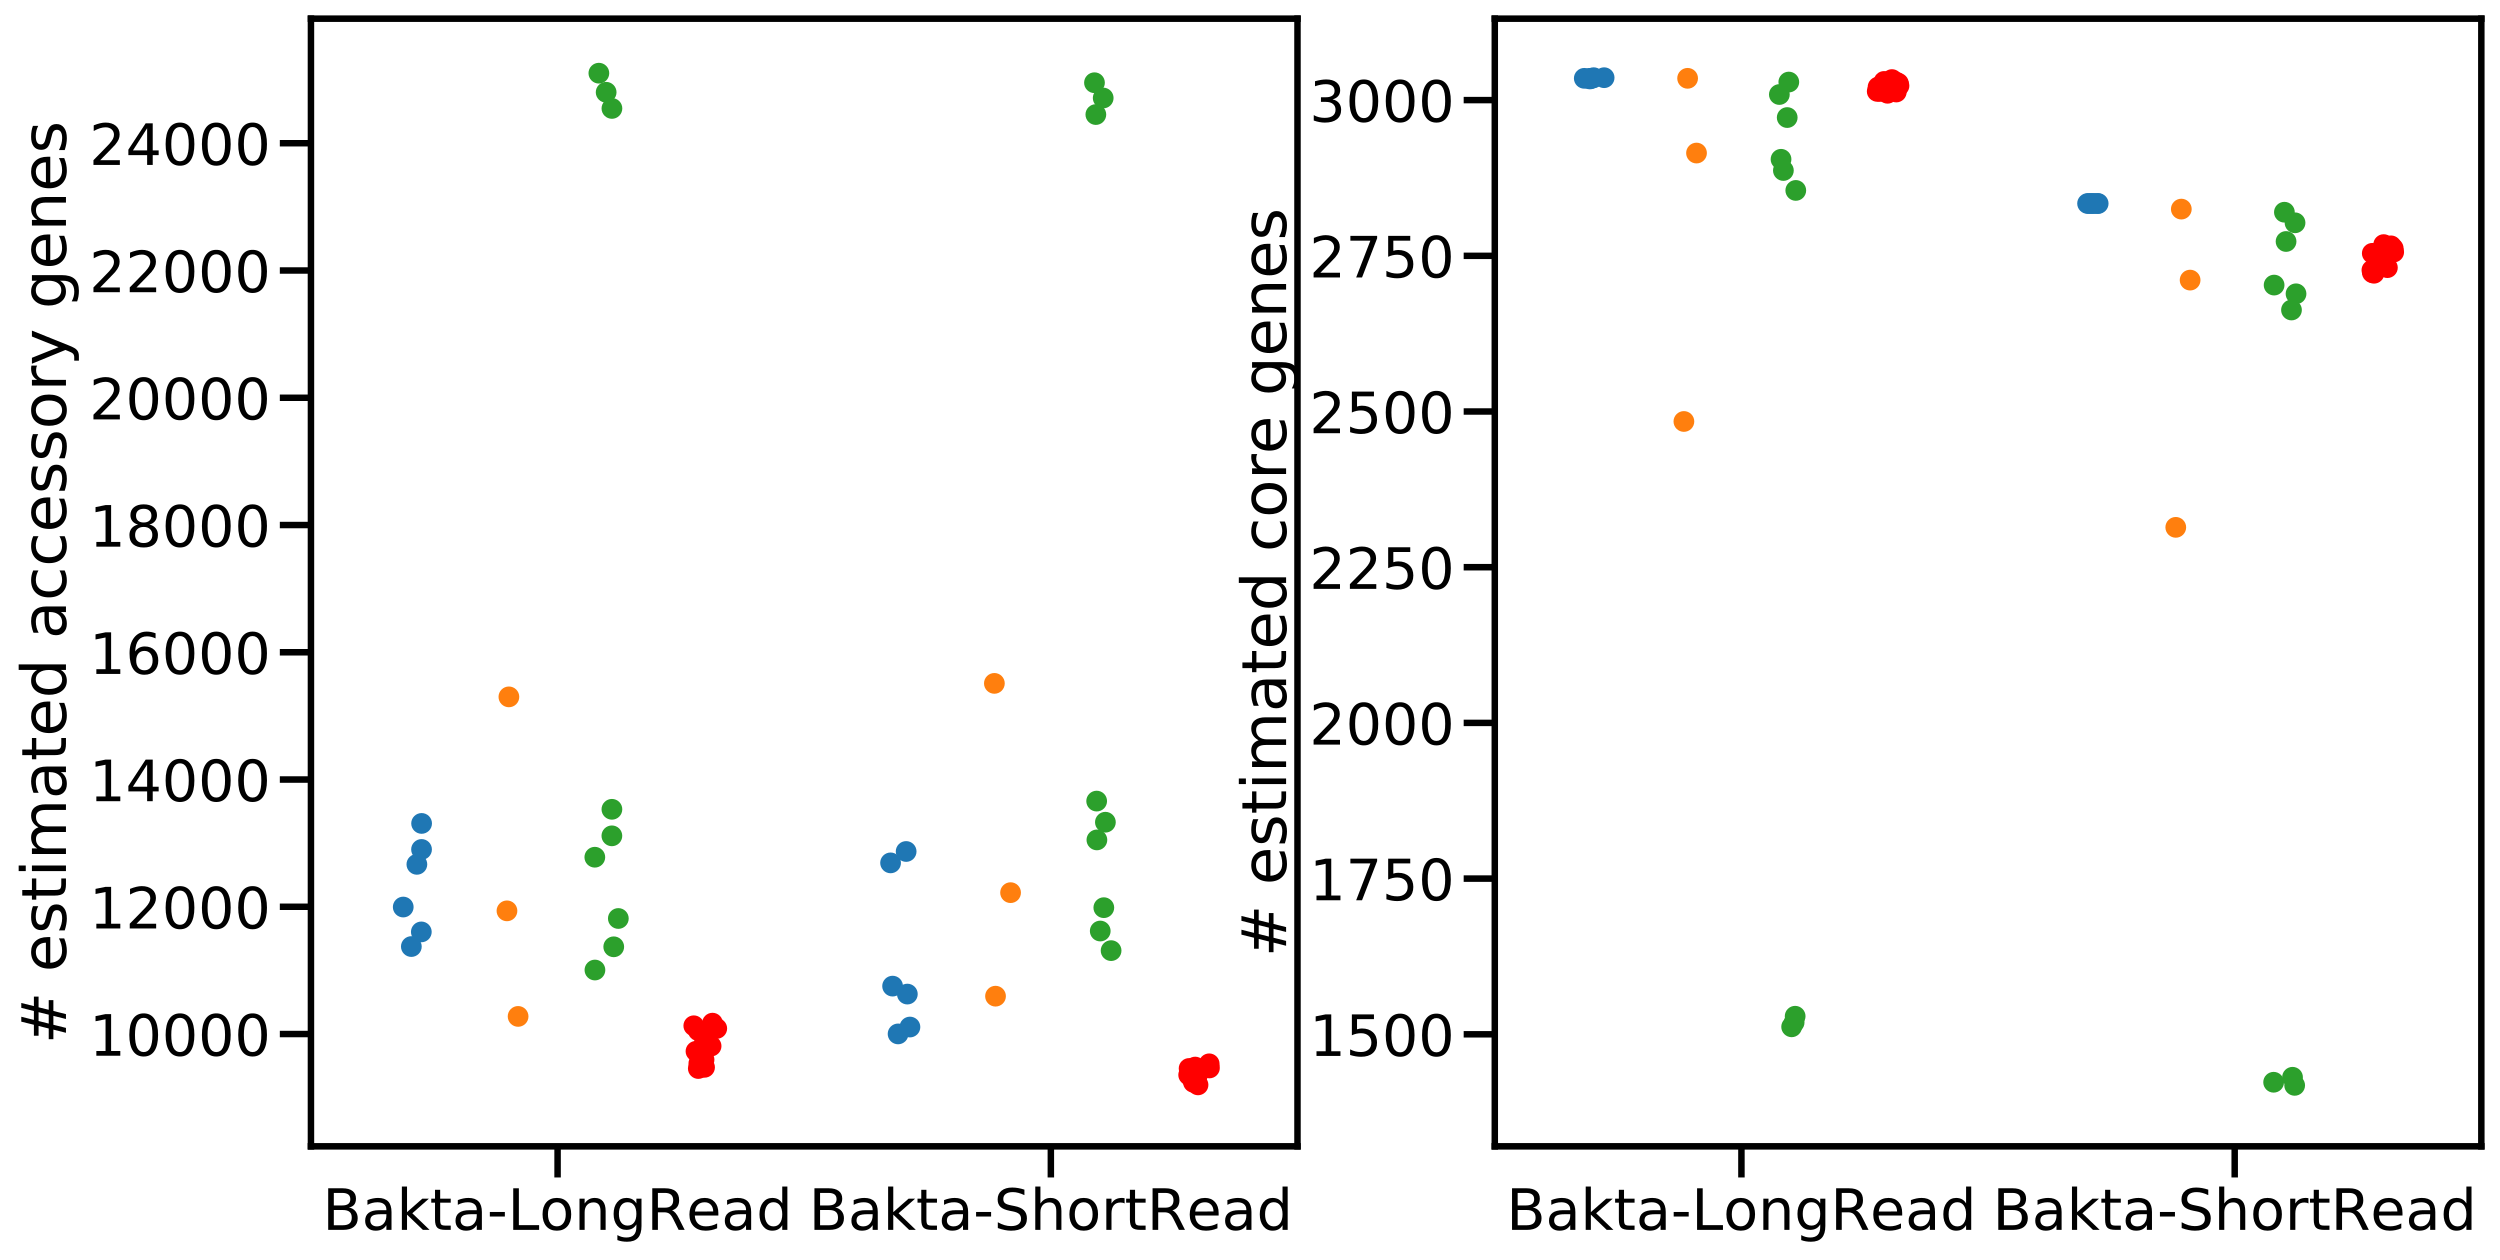 <?xml version="1.0" encoding="utf-8" standalone="no"?>
<!DOCTYPE svg PUBLIC "-//W3C//DTD SVG 1.1//EN"
  "http://www.w3.org/Graphics/SVG/1.1/DTD/svg11.dtd">
<!-- Created with matplotlib (https://matplotlib.org/) -->
<svg height="486.072pt" version="1.1" viewBox="0 0 964.115 486.072" width="964.115pt" xmlns="http://www.w3.org/2000/svg" xmlns:xlink="http://www.w3.org/1999/xlink">
 <defs>
  <style type="text/css">
*{stroke-linecap:butt;stroke-linejoin:round;}
  </style>
 </defs>
 <g id="figure_1">
  <g id="patch_1">
   <path d="M 0 486.072 
L 964.115 486.072 
L 964.115 0 
L 0 0 
z
" style="fill:#ffffff;"/>
  </g>
  <g id="axes_1">
   <g id="patch_2">
    <path d="M 119.915 442.08 
L 500.37 442.08 
L 500.37 7.2 
L 119.915 7.2 
z
" style="fill:#ffffff;"/>
   </g>
   <g id="PathCollection_1"/>
   <g id="PathCollection_2"/>
   <g id="PathCollection_3"/>
   <g id="PathCollection_4"/>
   <g id="matplotlib.axis_1">
    <g id="xtick_1">
     <g id="line2d_1">
      <defs>
       <path d="M 0 0 
L 0 12 
" id="ma05bca8636" style="stroke:#000000;stroke-width:2.5;"/>
      </defs>
      <g>
       <use style="stroke:#000000;stroke-width:2.5;" x="215.029" xlink:href="#ma05bca8636" y="442.08"/>
      </g>
     </g>
     <g id="text_1">
      <!-- Bakta-LongRead -->
      <defs>
       <path d="M 19.672 34.812 
L 19.672 8.109 
L 35.5 8.109 
Q 43.453 8.109 47.281 11.406 
Q 51.125 14.703 51.125 21.484 
Q 51.125 28.328 47.281 31.562 
Q 43.453 34.812 35.5 34.812 
z
M 19.672 64.797 
L 19.672 42.828 
L 34.281 42.828 
Q 41.5 42.828 45.031 45.531 
Q 48.578 48.25 48.578 53.812 
Q 48.578 59.328 45.031 62.062 
Q 41.5 64.797 34.281 64.797 
z
M 9.812 72.906 
L 35.016 72.906 
Q 46.297 72.906 52.391 68.219 
Q 58.5 63.531 58.5 54.891 
Q 58.5 48.188 55.375 44.234 
Q 52.25 40.281 46.188 39.312 
Q 53.469 37.75 57.5 32.781 
Q 61.531 27.828 61.531 20.406 
Q 61.531 10.641 54.891 5.312 
Q 48.25 0 35.984 0 
L 9.812 0 
z
" id="DejaVuSans-66"/>
       <path d="M 34.281 27.484 
Q 23.391 27.484 19.188 25 
Q 14.984 22.516 14.984 16.5 
Q 14.984 11.719 18.141 8.906 
Q 21.297 6.109 26.703 6.109 
Q 34.188 6.109 38.703 11.406 
Q 43.219 16.703 43.219 25.484 
L 43.219 27.484 
z
M 52.203 31.203 
L 52.203 0 
L 43.219 0 
L 43.219 8.297 
Q 40.141 3.328 35.547 0.953 
Q 30.953 -1.422 24.312 -1.422 
Q 15.922 -1.422 10.953 3.297 
Q 6 8.016 6 15.922 
Q 6 25.141 12.172 29.828 
Q 18.359 34.516 30.609 34.516 
L 43.219 34.516 
L 43.219 35.406 
Q 43.219 41.609 39.141 45 
Q 35.062 48.391 27.688 48.391 
Q 23 48.391 18.547 47.266 
Q 14.109 46.141 10.016 43.891 
L 10.016 52.203 
Q 14.938 54.109 19.578 55.047 
Q 24.219 56 28.609 56 
Q 40.484 56 46.344 49.844 
Q 52.203 43.703 52.203 31.203 
z
" id="DejaVuSans-97"/>
       <path d="M 9.078 75.984 
L 18.109 75.984 
L 18.109 31.109 
L 44.922 54.688 
L 56.391 54.688 
L 27.391 29.109 
L 57.625 0 
L 45.906 0 
L 18.109 26.703 
L 18.109 0 
L 9.078 0 
z
" id="DejaVuSans-107"/>
       <path d="M 18.312 70.219 
L 18.312 54.688 
L 36.812 54.688 
L 36.812 47.703 
L 18.312 47.703 
L 18.312 18.016 
Q 18.312 11.328 20.141 9.422 
Q 21.969 7.516 27.594 7.516 
L 36.812 7.516 
L 36.812 0 
L 27.594 0 
Q 17.188 0 13.234 3.875 
Q 9.281 7.766 9.281 18.016 
L 9.281 47.703 
L 2.688 47.703 
L 2.688 54.688 
L 9.281 54.688 
L 9.281 70.219 
z
" id="DejaVuSans-116"/>
       <path d="M 4.891 31.391 
L 31.203 31.391 
L 31.203 23.391 
L 4.891 23.391 
z
" id="DejaVuSans-45"/>
       <path d="M 9.812 72.906 
L 19.672 72.906 
L 19.672 8.297 
L 55.172 8.297 
L 55.172 0 
L 9.812 0 
z
" id="DejaVuSans-76"/>
       <path d="M 30.609 48.391 
Q 23.391 48.391 19.188 42.75 
Q 14.984 37.109 14.984 27.297 
Q 14.984 17.484 19.156 11.844 
Q 23.344 6.203 30.609 6.203 
Q 37.797 6.203 41.984 11.859 
Q 46.188 17.531 46.188 27.297 
Q 46.188 37.016 41.984 42.703 
Q 37.797 48.391 30.609 48.391 
z
M 30.609 56 
Q 42.328 56 49.016 48.375 
Q 55.719 40.766 55.719 27.297 
Q 55.719 13.875 49.016 6.219 
Q 42.328 -1.422 30.609 -1.422 
Q 18.844 -1.422 12.172 6.219 
Q 5.516 13.875 5.516 27.297 
Q 5.516 40.766 12.172 48.375 
Q 18.844 56 30.609 56 
z
" id="DejaVuSans-111"/>
       <path d="M 54.891 33.016 
L 54.891 0 
L 45.906 0 
L 45.906 32.719 
Q 45.906 40.484 42.875 44.328 
Q 39.844 48.188 33.797 48.188 
Q 26.516 48.188 22.312 43.547 
Q 18.109 38.922 18.109 30.906 
L 18.109 0 
L 9.078 0 
L 9.078 54.688 
L 18.109 54.688 
L 18.109 46.188 
Q 21.344 51.125 25.703 53.562 
Q 30.078 56 35.797 56 
Q 45.219 56 50.047 50.172 
Q 54.891 44.344 54.891 33.016 
z
" id="DejaVuSans-110"/>
       <path d="M 45.406 27.984 
Q 45.406 37.75 41.375 43.109 
Q 37.359 48.484 30.078 48.484 
Q 22.859 48.484 18.828 43.109 
Q 14.797 37.75 14.797 27.984 
Q 14.797 18.266 18.828 12.891 
Q 22.859 7.516 30.078 7.516 
Q 37.359 7.516 41.375 12.891 
Q 45.406 18.266 45.406 27.984 
z
M 54.391 6.781 
Q 54.391 -7.172 48.188 -13.984 
Q 42 -20.797 29.203 -20.797 
Q 24.469 -20.797 20.266 -20.094 
Q 16.062 -19.391 12.109 -17.922 
L 12.109 -9.188 
Q 16.062 -11.328 19.922 -12.344 
Q 23.781 -13.375 27.781 -13.375 
Q 36.625 -13.375 41.016 -8.766 
Q 45.406 -4.156 45.406 5.172 
L 45.406 9.625 
Q 42.625 4.781 38.281 2.391 
Q 33.938 0 27.875 0 
Q 17.828 0 11.672 7.656 
Q 5.516 15.328 5.516 27.984 
Q 5.516 40.672 11.672 48.328 
Q 17.828 56 27.875 56 
Q 33.938 56 38.281 53.609 
Q 42.625 51.219 45.406 46.391 
L 45.406 54.688 
L 54.391 54.688 
z
" id="DejaVuSans-103"/>
       <path d="M 44.391 34.188 
Q 47.562 33.109 50.562 29.594 
Q 53.562 26.078 56.594 19.922 
L 66.609 0 
L 56 0 
L 46.688 18.703 
Q 43.062 26.031 39.672 28.422 
Q 36.281 30.812 30.422 30.812 
L 19.672 30.812 
L 19.672 0 
L 9.812 0 
L 9.812 72.906 
L 32.078 72.906 
Q 44.578 72.906 50.734 67.672 
Q 56.891 62.453 56.891 51.906 
Q 56.891 45.016 53.688 40.469 
Q 50.484 35.938 44.391 34.188 
z
M 19.672 64.797 
L 19.672 38.922 
L 32.078 38.922 
Q 39.203 38.922 42.844 42.219 
Q 46.484 45.516 46.484 51.906 
Q 46.484 58.297 42.844 61.547 
Q 39.203 64.797 32.078 64.797 
z
" id="DejaVuSans-82"/>
       <path d="M 56.203 29.594 
L 56.203 25.203 
L 14.891 25.203 
Q 15.484 15.922 20.484 11.062 
Q 25.484 6.203 34.422 6.203 
Q 39.594 6.203 44.453 7.469 
Q 49.312 8.734 54.109 11.281 
L 54.109 2.781 
Q 49.266 0.734 44.188 -0.344 
Q 39.109 -1.422 33.891 -1.422 
Q 20.797 -1.422 13.156 6.188 
Q 5.516 13.812 5.516 26.812 
Q 5.516 40.234 12.766 48.109 
Q 20.016 56 32.328 56 
Q 43.359 56 49.781 48.891 
Q 56.203 41.797 56.203 29.594 
z
M 47.219 32.234 
Q 47.125 39.594 43.094 43.984 
Q 39.062 48.391 32.422 48.391 
Q 24.906 48.391 20.391 44.141 
Q 15.875 39.891 15.188 32.172 
z
" id="DejaVuSans-101"/>
       <path d="M 45.406 46.391 
L 45.406 75.984 
L 54.391 75.984 
L 54.391 0 
L 45.406 0 
L 45.406 8.203 
Q 42.578 3.328 38.25 0.953 
Q 33.938 -1.422 27.875 -1.422 
Q 17.969 -1.422 11.734 6.484 
Q 5.516 14.406 5.516 27.297 
Q 5.516 40.188 11.734 48.094 
Q 17.969 56 27.875 56 
Q 33.938 56 38.25 53.625 
Q 42.578 51.266 45.406 46.391 
z
M 14.797 27.297 
Q 14.797 17.391 18.875 11.75 
Q 22.953 6.109 30.078 6.109 
Q 37.203 6.109 41.297 11.75 
Q 45.406 17.391 45.406 27.297 
Q 45.406 37.203 41.297 42.844 
Q 37.203 48.484 30.078 48.484 
Q 22.953 48.484 18.875 42.844 
Q 14.797 37.203 14.797 27.297 
z
" id="DejaVuSans-100"/>
      </defs>
      <g transform="translate(124.408 474.297)scale(0.22 -0.22)">
       <use xlink:href="#DejaVuSans-66"/>
       <use x="68.604" xlink:href="#DejaVuSans-97"/>
       <use x="129.883" xlink:href="#DejaVuSans-107"/>
       <use x="187.793" xlink:href="#DejaVuSans-116"/>
       <use x="227.002" xlink:href="#DejaVuSans-97"/>
       <use x="288.281" xlink:href="#DejaVuSans-45"/>
       <use x="324.365" xlink:href="#DejaVuSans-76"/>
       <use x="380.062" xlink:href="#DejaVuSans-111"/>
       <use x="441.244" xlink:href="#DejaVuSans-110"/>
       <use x="504.623" xlink:href="#DejaVuSans-103"/>
       <use x="568.1" xlink:href="#DejaVuSans-82"/>
       <use x="637.52" xlink:href="#DejaVuSans-101"/>
       <use x="699.043" xlink:href="#DejaVuSans-97"/>
       <use x="760.322" xlink:href="#DejaVuSans-100"/>
      </g>
     </g>
    </g>
    <g id="xtick_2">
     <g id="line2d_2">
      <g>
       <use style="stroke:#000000;stroke-width:2.5;" x="405.256" xlink:href="#ma05bca8636" y="442.08"/>
      </g>
     </g>
     <g id="text_2">
      <!-- Bakta-ShortRead -->
      <defs>
       <path d="M 53.516 70.516 
L 53.516 60.891 
Q 47.906 63.578 42.922 64.891 
Q 37.938 66.219 33.297 66.219 
Q 25.25 66.219 20.875 63.094 
Q 16.5 59.969 16.5 54.203 
Q 16.5 49.359 19.406 46.891 
Q 22.312 44.438 30.422 42.922 
L 36.375 41.703 
Q 47.406 39.594 52.656 34.297 
Q 57.906 29 57.906 20.125 
Q 57.906 9.516 50.797 4.047 
Q 43.703 -1.422 29.984 -1.422 
Q 24.812 -1.422 18.969 -0.25 
Q 13.141 0.922 6.891 3.219 
L 6.891 13.375 
Q 12.891 10.016 18.656 8.297 
Q 24.422 6.594 29.984 6.594 
Q 38.422 6.594 43.016 9.906 
Q 47.609 13.234 47.609 19.391 
Q 47.609 24.75 44.312 27.781 
Q 41.016 30.812 33.5 32.328 
L 27.484 33.5 
Q 16.453 35.688 11.516 40.375 
Q 6.594 45.062 6.594 53.422 
Q 6.594 63.094 13.406 68.656 
Q 20.219 74.219 32.172 74.219 
Q 37.312 74.219 42.625 73.281 
Q 47.953 72.359 53.516 70.516 
z
" id="DejaVuSans-83"/>
       <path d="M 54.891 33.016 
L 54.891 0 
L 45.906 0 
L 45.906 32.719 
Q 45.906 40.484 42.875 44.328 
Q 39.844 48.188 33.797 48.188 
Q 26.516 48.188 22.312 43.547 
Q 18.109 38.922 18.109 30.906 
L 18.109 0 
L 9.078 0 
L 9.078 75.984 
L 18.109 75.984 
L 18.109 46.188 
Q 21.344 51.125 25.703 53.562 
Q 30.078 56 35.797 56 
Q 45.219 56 50.047 50.172 
Q 54.891 44.344 54.891 33.016 
z
" id="DejaVuSans-104"/>
       <path d="M 41.109 46.297 
Q 39.594 47.172 37.812 47.578 
Q 36.031 48 33.891 48 
Q 26.266 48 22.188 43.047 
Q 18.109 38.094 18.109 28.812 
L 18.109 0 
L 9.078 0 
L 9.078 54.688 
L 18.109 54.688 
L 18.109 46.188 
Q 20.953 51.172 25.484 53.578 
Q 30.031 56 36.531 56 
Q 37.453 56 38.578 55.875 
Q 39.703 55.766 41.062 55.516 
z
" id="DejaVuSans-114"/>
      </defs>
      <g transform="translate(311.928 474.297)scale(0.22 -0.22)">
       <use xlink:href="#DejaVuSans-66"/>
       <use x="68.604" xlink:href="#DejaVuSans-97"/>
       <use x="129.883" xlink:href="#DejaVuSans-107"/>
       <use x="187.793" xlink:href="#DejaVuSans-116"/>
       <use x="227.002" xlink:href="#DejaVuSans-97"/>
       <use x="288.281" xlink:href="#DejaVuSans-45"/>
       <use x="324.365" xlink:href="#DejaVuSans-83"/>
       <use x="387.842" xlink:href="#DejaVuSans-104"/>
       <use x="451.221" xlink:href="#DejaVuSans-111"/>
       <use x="512.402" xlink:href="#DejaVuSans-114"/>
       <use x="553.516" xlink:href="#DejaVuSans-116"/>
       <use x="592.725" xlink:href="#DejaVuSans-82"/>
       <use x="662.145" xlink:href="#DejaVuSans-101"/>
       <use x="723.668" xlink:href="#DejaVuSans-97"/>
       <use x="784.947" xlink:href="#DejaVuSans-100"/>
      </g>
     </g>
    </g>
   </g>
   <g id="matplotlib.axis_2">
    <g id="ytick_1">
     <g id="line2d_3">
      <defs>
       <path d="M 0 0 
L -12 0 
" id="m1d9156cdd1" style="stroke:#000000;stroke-width:2.5;"/>
      </defs>
      <g>
       <use style="stroke:#000000;stroke-width:2.5;" x="119.915" xlink:href="#m1d9156cdd1" y="398.773"/>
      </g>
     </g>
     <g id="text_3">
      <!-- 10000 -->
      <defs>
       <path d="M 12.406 8.297 
L 28.516 8.297 
L 28.516 63.922 
L 10.984 60.406 
L 10.984 69.391 
L 28.422 72.906 
L 38.281 72.906 
L 38.281 8.297 
L 54.391 8.297 
L 54.391 0 
L 12.406 0 
z
" id="DejaVuSans-49"/>
       <path d="M 31.781 66.406 
Q 24.172 66.406 20.328 58.906 
Q 16.5 51.422 16.5 36.375 
Q 16.5 21.391 20.328 13.891 
Q 24.172 6.391 31.781 6.391 
Q 39.453 6.391 43.281 13.891 
Q 47.125 21.391 47.125 36.375 
Q 47.125 51.422 43.281 58.906 
Q 39.453 66.406 31.781 66.406 
z
M 31.781 74.219 
Q 44.047 74.219 50.516 64.516 
Q 56.984 54.828 56.984 36.375 
Q 56.984 17.969 50.516 8.266 
Q 44.047 -1.422 31.781 -1.422 
Q 19.531 -1.422 13.062 8.266 
Q 6.594 17.969 6.594 36.375 
Q 6.594 54.828 13.062 64.516 
Q 19.531 74.219 31.781 74.219 
z
" id="DejaVuSans-48"/>
      </defs>
      <g transform="translate(34.428 407.131)scale(0.22 -0.22)">
       <use xlink:href="#DejaVuSans-49"/>
       <use x="63.623" xlink:href="#DejaVuSans-48"/>
       <use x="127.246" xlink:href="#DejaVuSans-48"/>
       <use x="190.869" xlink:href="#DejaVuSans-48"/>
       <use x="254.492" xlink:href="#DejaVuSans-48"/>
      </g>
     </g>
    </g>
    <g id="ytick_2">
     <g id="line2d_4">
      <g>
       <use style="stroke:#000000;stroke-width:2.5;" x="119.915" xlink:href="#m1d9156cdd1" y="349.697"/>
      </g>
     </g>
     <g id="text_4">
      <!-- 12000 -->
      <defs>
       <path d="M 19.188 8.297 
L 53.609 8.297 
L 53.609 0 
L 7.328 0 
L 7.328 8.297 
Q 12.938 14.109 22.625 23.891 
Q 32.328 33.688 34.812 36.531 
Q 39.547 41.844 41.422 45.531 
Q 43.312 49.219 43.312 52.781 
Q 43.312 58.594 39.234 62.25 
Q 35.156 65.922 28.609 65.922 
Q 23.969 65.922 18.812 64.312 
Q 13.672 62.703 7.812 59.422 
L 7.812 69.391 
Q 13.766 71.781 18.938 73 
Q 24.125 74.219 28.422 74.219 
Q 39.75 74.219 46.484 68.547 
Q 53.219 62.891 53.219 53.422 
Q 53.219 48.922 51.531 44.891 
Q 49.859 40.875 45.406 35.406 
Q 44.188 33.984 37.641 27.219 
Q 31.109 20.453 19.188 8.297 
z
" id="DejaVuSans-50"/>
      </defs>
      <g transform="translate(34.428 358.055)scale(0.22 -0.22)">
       <use xlink:href="#DejaVuSans-49"/>
       <use x="63.623" xlink:href="#DejaVuSans-50"/>
       <use x="127.246" xlink:href="#DejaVuSans-48"/>
       <use x="190.869" xlink:href="#DejaVuSans-48"/>
       <use x="254.492" xlink:href="#DejaVuSans-48"/>
      </g>
     </g>
    </g>
    <g id="ytick_3">
     <g id="line2d_5">
      <g>
       <use style="stroke:#000000;stroke-width:2.5;" x="119.915" xlink:href="#m1d9156cdd1" y="300.621"/>
      </g>
     </g>
     <g id="text_5">
      <!-- 14000 -->
      <defs>
       <path d="M 37.797 64.312 
L 12.891 25.391 
L 37.797 25.391 
z
M 35.203 72.906 
L 47.609 72.906 
L 47.609 25.391 
L 58.016 25.391 
L 58.016 17.188 
L 47.609 17.188 
L 47.609 0 
L 37.797 0 
L 37.797 17.188 
L 4.891 17.188 
L 4.891 26.703 
z
" id="DejaVuSans-52"/>
      </defs>
      <g transform="translate(34.428 308.979)scale(0.22 -0.22)">
       <use xlink:href="#DejaVuSans-49"/>
       <use x="63.623" xlink:href="#DejaVuSans-52"/>
       <use x="127.246" xlink:href="#DejaVuSans-48"/>
       <use x="190.869" xlink:href="#DejaVuSans-48"/>
       <use x="254.492" xlink:href="#DejaVuSans-48"/>
      </g>
     </g>
    </g>
    <g id="ytick_4">
     <g id="line2d_6">
      <g>
       <use style="stroke:#000000;stroke-width:2.5;" x="119.915" xlink:href="#m1d9156cdd1" y="251.545"/>
      </g>
     </g>
     <g id="text_6">
      <!-- 16000 -->
      <defs>
       <path d="M 33.016 40.375 
Q 26.375 40.375 22.484 35.828 
Q 18.609 31.297 18.609 23.391 
Q 18.609 15.531 22.484 10.953 
Q 26.375 6.391 33.016 6.391 
Q 39.656 6.391 43.531 10.953 
Q 47.406 15.531 47.406 23.391 
Q 47.406 31.297 43.531 35.828 
Q 39.656 40.375 33.016 40.375 
z
M 52.594 71.297 
L 52.594 62.312 
Q 48.875 64.062 45.094 64.984 
Q 41.312 65.922 37.594 65.922 
Q 27.828 65.922 22.672 59.328 
Q 17.531 52.734 16.797 39.406 
Q 19.672 43.656 24.016 45.922 
Q 28.375 48.188 33.594 48.188 
Q 44.578 48.188 50.953 41.516 
Q 57.328 34.859 57.328 23.391 
Q 57.328 12.156 50.688 5.359 
Q 44.047 -1.422 33.016 -1.422 
Q 20.359 -1.422 13.672 8.266 
Q 6.984 17.969 6.984 36.375 
Q 6.984 53.656 15.188 63.938 
Q 23.391 74.219 37.203 74.219 
Q 40.922 74.219 44.703 73.484 
Q 48.484 72.75 52.594 71.297 
z
" id="DejaVuSans-54"/>
      </defs>
      <g transform="translate(34.428 259.903)scale(0.22 -0.22)">
       <use xlink:href="#DejaVuSans-49"/>
       <use x="63.623" xlink:href="#DejaVuSans-54"/>
       <use x="127.246" xlink:href="#DejaVuSans-48"/>
       <use x="190.869" xlink:href="#DejaVuSans-48"/>
       <use x="254.492" xlink:href="#DejaVuSans-48"/>
      </g>
     </g>
    </g>
    <g id="ytick_5">
     <g id="line2d_7">
      <g>
       <use style="stroke:#000000;stroke-width:2.5;" x="119.915" xlink:href="#m1d9156cdd1" y="202.469"/>
      </g>
     </g>
     <g id="text_7">
      <!-- 18000 -->
      <defs>
       <path d="M 31.781 34.625 
Q 24.75 34.625 20.719 30.859 
Q 16.703 27.094 16.703 20.516 
Q 16.703 13.922 20.719 10.156 
Q 24.75 6.391 31.781 6.391 
Q 38.812 6.391 42.859 10.172 
Q 46.922 13.969 46.922 20.516 
Q 46.922 27.094 42.891 30.859 
Q 38.875 34.625 31.781 34.625 
z
M 21.922 38.812 
Q 15.578 40.375 12.031 44.719 
Q 8.5 49.078 8.5 55.328 
Q 8.5 64.062 14.719 69.141 
Q 20.953 74.219 31.781 74.219 
Q 42.672 74.219 48.875 69.141 
Q 55.078 64.062 55.078 55.328 
Q 55.078 49.078 51.531 44.719 
Q 48 40.375 41.703 38.812 
Q 48.828 37.156 52.797 32.312 
Q 56.781 27.484 56.781 20.516 
Q 56.781 9.906 50.312 4.234 
Q 43.844 -1.422 31.781 -1.422 
Q 19.734 -1.422 13.25 4.234 
Q 6.781 9.906 6.781 20.516 
Q 6.781 27.484 10.781 32.312 
Q 14.797 37.156 21.922 38.812 
z
M 18.312 54.391 
Q 18.312 48.734 21.844 45.562 
Q 25.391 42.391 31.781 42.391 
Q 38.141 42.391 41.719 45.562 
Q 45.312 48.734 45.312 54.391 
Q 45.312 60.062 41.719 63.234 
Q 38.141 66.406 31.781 66.406 
Q 25.391 66.406 21.844 63.234 
Q 18.312 60.062 18.312 54.391 
z
" id="DejaVuSans-56"/>
      </defs>
      <g transform="translate(34.428 210.827)scale(0.22 -0.22)">
       <use xlink:href="#DejaVuSans-49"/>
       <use x="63.623" xlink:href="#DejaVuSans-56"/>
       <use x="127.246" xlink:href="#DejaVuSans-48"/>
       <use x="190.869" xlink:href="#DejaVuSans-48"/>
       <use x="254.492" xlink:href="#DejaVuSans-48"/>
      </g>
     </g>
    </g>
    <g id="ytick_6">
     <g id="line2d_8">
      <g>
       <use style="stroke:#000000;stroke-width:2.5;" x="119.915" xlink:href="#m1d9156cdd1" y="153.392"/>
      </g>
     </g>
     <g id="text_8">
      <!-- 20000 -->
      <g transform="translate(34.428 161.751)scale(0.22 -0.22)">
       <use xlink:href="#DejaVuSans-50"/>
       <use x="63.623" xlink:href="#DejaVuSans-48"/>
       <use x="127.246" xlink:href="#DejaVuSans-48"/>
       <use x="190.869" xlink:href="#DejaVuSans-48"/>
       <use x="254.492" xlink:href="#DejaVuSans-48"/>
      </g>
     </g>
    </g>
    <g id="ytick_7">
     <g id="line2d_9">
      <g>
       <use style="stroke:#000000;stroke-width:2.5;" x="119.915" xlink:href="#m1d9156cdd1" y="104.316"/>
      </g>
     </g>
     <g id="text_9">
      <!-- 22000 -->
      <g transform="translate(34.428 112.675)scale(0.22 -0.22)">
       <use xlink:href="#DejaVuSans-50"/>
       <use x="63.623" xlink:href="#DejaVuSans-50"/>
       <use x="127.246" xlink:href="#DejaVuSans-48"/>
       <use x="190.869" xlink:href="#DejaVuSans-48"/>
       <use x="254.492" xlink:href="#DejaVuSans-48"/>
      </g>
     </g>
    </g>
    <g id="ytick_8">
     <g id="line2d_10">
      <g>
       <use style="stroke:#000000;stroke-width:2.5;" x="119.915" xlink:href="#m1d9156cdd1" y="55.24"/>
      </g>
     </g>
     <g id="text_10">
      <!-- 24000 -->
      <g transform="translate(34.428 63.598)scale(0.22 -0.22)">
       <use xlink:href="#DejaVuSans-50"/>
       <use x="63.623" xlink:href="#DejaVuSans-52"/>
       <use x="127.246" xlink:href="#DejaVuSans-48"/>
       <use x="190.869" xlink:href="#DejaVuSans-48"/>
       <use x="254.492" xlink:href="#DejaVuSans-48"/>
      </g>
     </g>
    </g>
    <g id="text_11">
     <!-- # estimated accessory genes -->
     <defs>
      <path d="M 51.125 44 
L 36.922 44 
L 32.812 27.688 
L 47.125 27.688 
z
M 43.797 71.781 
L 38.719 51.516 
L 52.984 51.516 
L 58.109 71.781 
L 65.922 71.781 
L 60.891 51.516 
L 76.125 51.516 
L 76.125 44 
L 58.984 44 
L 54.984 27.688 
L 70.516 27.688 
L 70.516 20.219 
L 53.078 20.219 
L 48 0 
L 40.188 0 
L 45.219 20.219 
L 30.906 20.219 
L 25.875 0 
L 18.016 0 
L 23.094 20.219 
L 7.719 20.219 
L 7.719 27.688 
L 24.906 27.688 
L 29 44 
L 13.281 44 
L 13.281 51.516 
L 30.906 51.516 
L 35.891 71.781 
z
" id="DejaVuSans-35"/>
      <path id="DejaVuSans-32"/>
      <path d="M 44.281 53.078 
L 44.281 44.578 
Q 40.484 46.531 36.375 47.5 
Q 32.281 48.484 27.875 48.484 
Q 21.188 48.484 17.844 46.438 
Q 14.5 44.391 14.5 40.281 
Q 14.5 37.156 16.891 35.375 
Q 19.281 33.594 26.516 31.984 
L 29.594 31.297 
Q 39.156 29.25 43.188 25.516 
Q 47.219 21.781 47.219 15.094 
Q 47.219 7.469 41.188 3.016 
Q 35.156 -1.422 24.609 -1.422 
Q 20.219 -1.422 15.453 -0.562 
Q 10.688 0.297 5.422 2 
L 5.422 11.281 
Q 10.406 8.688 15.234 7.391 
Q 20.062 6.109 24.812 6.109 
Q 31.156 6.109 34.562 8.281 
Q 37.984 10.453 37.984 14.406 
Q 37.984 18.062 35.516 20.016 
Q 33.062 21.969 24.703 23.781 
L 21.578 24.516 
Q 13.234 26.266 9.516 29.906 
Q 5.812 33.547 5.812 39.891 
Q 5.812 47.609 11.281 51.797 
Q 16.75 56 26.812 56 
Q 31.781 56 36.172 55.266 
Q 40.578 54.547 44.281 53.078 
z
" id="DejaVuSans-115"/>
      <path d="M 9.422 54.688 
L 18.406 54.688 
L 18.406 0 
L 9.422 0 
z
M 9.422 75.984 
L 18.406 75.984 
L 18.406 64.594 
L 9.422 64.594 
z
" id="DejaVuSans-105"/>
      <path d="M 52 44.188 
Q 55.375 50.25 60.062 53.125 
Q 64.75 56 71.094 56 
Q 79.641 56 84.281 50.016 
Q 88.922 44.047 88.922 33.016 
L 88.922 0 
L 79.891 0 
L 79.891 32.719 
Q 79.891 40.578 77.094 44.375 
Q 74.312 48.188 68.609 48.188 
Q 61.625 48.188 57.562 43.547 
Q 53.516 38.922 53.516 30.906 
L 53.516 0 
L 44.484 0 
L 44.484 32.719 
Q 44.484 40.625 41.703 44.406 
Q 38.922 48.188 33.109 48.188 
Q 26.219 48.188 22.156 43.531 
Q 18.109 38.875 18.109 30.906 
L 18.109 0 
L 9.078 0 
L 9.078 54.688 
L 18.109 54.688 
L 18.109 46.188 
Q 21.188 51.219 25.484 53.609 
Q 29.781 56 35.688 56 
Q 41.656 56 45.828 52.969 
Q 50 49.953 52 44.188 
z
" id="DejaVuSans-109"/>
      <path d="M 48.781 52.594 
L 48.781 44.188 
Q 44.969 46.297 41.141 47.344 
Q 37.312 48.391 33.406 48.391 
Q 24.656 48.391 19.812 42.844 
Q 14.984 37.312 14.984 27.297 
Q 14.984 17.281 19.812 11.734 
Q 24.656 6.203 33.406 6.203 
Q 37.312 6.203 41.141 7.25 
Q 44.969 8.297 48.781 10.406 
L 48.781 2.094 
Q 45.016 0.344 40.984 -0.531 
Q 36.969 -1.422 32.422 -1.422 
Q 20.062 -1.422 12.781 6.344 
Q 5.516 14.109 5.516 27.297 
Q 5.516 40.672 12.859 48.328 
Q 20.219 56 33.016 56 
Q 37.156 56 41.109 55.141 
Q 45.062 54.297 48.781 52.594 
z
" id="DejaVuSans-99"/>
      <path d="M 32.172 -5.078 
Q 28.375 -14.844 24.75 -17.812 
Q 21.141 -20.797 15.094 -20.797 
L 7.906 -20.797 
L 7.906 -13.281 
L 13.188 -13.281 
Q 16.891 -13.281 18.938 -11.516 
Q 21 -9.766 23.484 -3.219 
L 25.094 0.875 
L 2.984 54.688 
L 12.5 54.688 
L 29.594 11.922 
L 46.688 54.688 
L 56.203 54.688 
z
" id="DejaVuSans-121"/>
     </defs>
     <g transform="translate(25.436 402.615)rotate(-90)scale(0.24 -0.24)">
      <use xlink:href="#DejaVuSans-35"/>
      <use x="83.789" xlink:href="#DejaVuSans-32"/>
      <use x="115.576" xlink:href="#DejaVuSans-101"/>
      <use x="177.1" xlink:href="#DejaVuSans-115"/>
      <use x="229.199" xlink:href="#DejaVuSans-116"/>
      <use x="268.408" xlink:href="#DejaVuSans-105"/>
      <use x="296.191" xlink:href="#DejaVuSans-109"/>
      <use x="393.604" xlink:href="#DejaVuSans-97"/>
      <use x="454.883" xlink:href="#DejaVuSans-116"/>
      <use x="494.092" xlink:href="#DejaVuSans-101"/>
      <use x="555.615" xlink:href="#DejaVuSans-100"/>
      <use x="619.092" xlink:href="#DejaVuSans-32"/>
      <use x="650.879" xlink:href="#DejaVuSans-97"/>
      <use x="712.158" xlink:href="#DejaVuSans-99"/>
      <use x="767.139" xlink:href="#DejaVuSans-99"/>
      <use x="822.119" xlink:href="#DejaVuSans-101"/>
      <use x="883.643" xlink:href="#DejaVuSans-115"/>
      <use x="935.742" xlink:href="#DejaVuSans-115"/>
      <use x="987.842" xlink:href="#DejaVuSans-111"/>
      <use x="1049.023" xlink:href="#DejaVuSans-114"/>
      <use x="1090.137" xlink:href="#DejaVuSans-121"/>
      <use x="1149.316" xlink:href="#DejaVuSans-32"/>
      <use x="1181.104" xlink:href="#DejaVuSans-103"/>
      <use x="1244.58" xlink:href="#DejaVuSans-101"/>
      <use x="1306.104" xlink:href="#DejaVuSans-110"/>
      <use x="1369.482" xlink:href="#DejaVuSans-101"/>
      <use x="1431.006" xlink:href="#DejaVuSans-115"/>
     </g>
    </g>
   </g>
   <g id="patch_3">
    <path d="M 119.915 442.08 
L 119.915 7.2 
" style="fill:none;stroke:#000000;stroke-linecap:square;stroke-linejoin:miter;stroke-width:2.5;"/>
   </g>
   <g id="patch_4">
    <path d="M 500.37 442.08 
L 500.37 7.2 
" style="fill:none;stroke:#000000;stroke-linecap:square;stroke-linejoin:miter;stroke-width:2.5;"/>
   </g>
   <g id="patch_5">
    <path d="M 119.915 442.08 
L 500.37 442.08 
" style="fill:none;stroke:#000000;stroke-linecap:square;stroke-linejoin:miter;stroke-width:2.5;"/>
   </g>
   <g id="patch_6">
    <path d="M 119.915 7.2 
L 500.37 7.2 
" style="fill:none;stroke:#000000;stroke-linecap:square;stroke-linejoin:miter;stroke-width:2.5;"/>
   </g>
   <g id="PathCollection_5">
    <defs>
     <path d="M 0 4 
C 1.061 4 2.078 3.579 2.828 2.828 
C 3.579 2.078 4 1.061 4 0 
C 4 -1.061 3.579 -2.078 2.828 -2.828 
C 2.078 -3.579 1.061 -4 0 -4 
C -1.061 -4 -2.078 -3.579 -2.828 -2.828 
C -3.579 -2.078 -4 -1.061 -4 0 
C -4 1.061 -3.579 2.078 -2.828 2.828 
C -2.078 3.579 -1.061 4 0 4 
z
" id="C0_0_6f1367377a"/>
    </defs>
    <g clip-path="url(#p915e5c8567)">
     <use style="fill:#1f77b4;" x="158.634" xlink:href="#C0_0_6f1367377a" y="365.033"/>
    </g>
    <g clip-path="url(#p915e5c8567)">
     <use style="fill:#1f77b4;" x="162.481" xlink:href="#C0_0_6f1367377a" y="359.389"/>
    </g>
    <g clip-path="url(#p915e5c8567)">
     <use style="fill:#1f77b4;" x="155.506" xlink:href="#C0_0_6f1367377a" y="349.795"/>
    </g>
    <g clip-path="url(#p915e5c8567)">
     <use style="fill:#1f77b4;" x="160.767" xlink:href="#C0_0_6f1367377a" y="333.33"/>
    </g>
    <g clip-path="url(#p915e5c8567)">
     <use style="fill:#1f77b4;" x="162.566" xlink:href="#C0_0_6f1367377a" y="327.588"/>
    </g>
    <g clip-path="url(#p915e5c8567)">
     <use style="fill:#1f77b4;" x="162.59" xlink:href="#C0_0_6f1367377a" y="317.552"/>
    </g>
   </g>
   <g id="PathCollection_6">
    <defs>
     <path d="M 0 4 
C 1.061 4 2.078 3.579 2.828 2.828 
C 3.579 2.078 4 1.061 4 0 
C 4 -1.061 3.579 -2.078 2.828 -2.828 
C 2.078 -3.579 1.061 -4 0 -4 
C -1.061 -4 -2.078 -3.579 -2.828 -2.828 
C -3.579 -2.078 -4 -1.061 -4 0 
C -4 1.061 -3.579 2.078 -2.828 2.828 
C -2.078 3.579 -1.061 4 0 4 
z
" id="C1_0_49edd154ee"/>
    </defs>
    <g clip-path="url(#p915e5c8567)">
     <use style="fill:#ff7f0e;" x="199.804" xlink:href="#C1_0_49edd154ee" y="391.976"/>
    </g>
    <g clip-path="url(#p915e5c8567)">
     <use style="fill:#ff7f0e;" x="195.508" xlink:href="#C1_0_49edd154ee" y="351.267"/>
    </g>
    <g clip-path="url(#p915e5c8567)">
     <use style="fill:#ff7f0e;" x="196.253" xlink:href="#C1_0_49edd154ee" y="268.746"/>
    </g>
   </g>
   <g id="PathCollection_7">
    <defs>
     <path d="M 0 4 
C 1.061 4 2.078 3.579 2.828 2.828 
C 3.579 2.078 4 1.061 4 0 
C 4 -1.061 3.579 -2.078 2.828 -2.828 
C 2.078 -3.579 1.061 -4 0 -4 
C -1.061 -4 -2.078 -3.579 -2.828 -2.828 
C -3.579 -2.078 -4 -1.061 -4 0 
C -4 1.061 -3.579 2.078 -2.828 2.828 
C -2.078 3.579 -1.061 4 0 4 
z
" id="C2_0_23b121a3ae"/>
    </defs>
    <g clip-path="url(#p915e5c8567)">
     <use style="fill:#2ca02c;" x="229.435" xlink:href="#C2_0_23b121a3ae" y="374.088"/>
    </g>
    <g clip-path="url(#p915e5c8567)">
     <use style="fill:#2ca02c;" x="236.687" xlink:href="#C2_0_23b121a3ae" y="365.131"/>
    </g>
    <g clip-path="url(#p915e5c8567)">
     <use style="fill:#2ca02c;" x="238.459" xlink:href="#C2_0_23b121a3ae" y="354.212"/>
    </g>
    <g clip-path="url(#p915e5c8567)">
     <use style="fill:#2ca02c;" x="229.391" xlink:href="#C2_0_23b121a3ae" y="330.582"/>
    </g>
    <g clip-path="url(#p915e5c8567)">
     <use style="fill:#2ca02c;" x="235.967" xlink:href="#C2_0_23b121a3ae" y="322.337"/>
    </g>
    <g clip-path="url(#p915e5c8567)">
     <use style="fill:#2ca02c;" x="235.98" xlink:href="#C2_0_23b121a3ae" y="312.105"/>
    </g>
    <g clip-path="url(#p915e5c8567)">
     <use style="fill:#2ca02c;" x="235.987" xlink:href="#C2_0_23b121a3ae" y="41.818"/>
    </g>
    <g clip-path="url(#p915e5c8567)">
     <use style="fill:#2ca02c;" x="233.758" xlink:href="#C2_0_23b121a3ae" y="35.585"/>
    </g>
    <g clip-path="url(#p915e5c8567)">
     <use style="fill:#2ca02c;" x="230.952" xlink:href="#C2_0_23b121a3ae" y="28.224"/>
    </g>
   </g>
   <g id="PathCollection_8">
    <defs>
     <path d="M 0 4 
C 1.061 4 2.078 3.579 2.828 2.828 
C 3.579 2.078 4 1.061 4 0 
C 4 -1.061 3.579 -2.078 2.828 -2.828 
C 2.078 -3.579 1.061 -4 0 -4 
C -1.061 -4 -2.078 -3.579 -2.828 -2.828 
C -3.579 -2.078 -4 -1.061 -4 0 
C -4 1.061 -3.579 2.078 -2.828 2.828 
C -2.078 3.579 -1.061 4 0 4 
z
" id="C3_0_592ed7849c"/>
    </defs>
    <g clip-path="url(#p915e5c8567)">
     <use style="fill:#ff0000;" x="271.709" xlink:href="#C3_0_592ed7849c" y="411.606"/>
    </g>
    <g clip-path="url(#p915e5c8567)">
     <use style="fill:#ff0000;" x="269.506" xlink:href="#C3_0_592ed7849c" y="410.11"/>
    </g>
    <g clip-path="url(#p915e5c8567)">
     <use style="fill:#ff0000;" x="271.509" xlink:href="#C3_0_592ed7849c" y="408.662"/>
    </g>
    <g clip-path="url(#p915e5c8567)">
     <use style="fill:#ff0000;" x="269.302" xlink:href="#C3_0_592ed7849c" y="412.073"/>
    </g>
    <g clip-path="url(#p915e5c8567)">
     <use style="fill:#ff0000;" x="270.978" xlink:href="#C3_0_592ed7849c" y="404.736"/>
    </g>
    <g clip-path="url(#p915e5c8567)">
     <use style="fill:#ff0000;" x="274.231" xlink:href="#C3_0_592ed7849c" y="403.411"/>
    </g>
    <g clip-path="url(#p915e5c8567)">
     <use style="fill:#ff0000;" x="271.724" xlink:href="#C3_0_592ed7849c" y="401.669"/>
    </g>
    <g clip-path="url(#p915e5c8567)">
     <use style="fill:#ff0000;" x="268.403" xlink:href="#C3_0_592ed7849c" y="405.423"/>
    </g>
    <g clip-path="url(#p915e5c8567)">
     <use style="fill:#ff0000;" x="276.413" xlink:href="#C3_0_592ed7849c" y="396.614"/>
    </g>
    <g clip-path="url(#p915e5c8567)">
     <use style="fill:#ff0000;" x="267.56" xlink:href="#C3_0_592ed7849c" y="395.583"/>
    </g>
    <g clip-path="url(#p915e5c8567)">
     <use style="fill:#ff0000;" x="274.768" xlink:href="#C3_0_592ed7849c" y="394.577"/>
    </g>
    <g clip-path="url(#p915e5c8567)">
     <use style="fill:#ff0000;" x="269.281" xlink:href="#C3_0_592ed7849c" y="397.472"/>
    </g>
   </g>
   <g id="PathCollection_9">
    <defs>
     <path d="M 0 4 
C 1.061 4 2.078 3.579 2.828 2.828 
C 3.579 2.078 4 1.061 4 0 
C 4 -1.061 3.579 -2.078 2.828 -2.828 
C 2.078 -3.579 1.061 -4 0 -4 
C -1.061 -4 -2.078 -3.579 -2.828 -2.828 
C -3.579 -2.078 -4 -1.061 -4 0 
C -4 1.061 -3.579 2.078 -2.828 2.828 
C -2.078 3.579 -1.061 4 0 4 
z
" id="C4_0_dd0097d7f0"/>
    </defs>
    <g clip-path="url(#p915e5c8567)">
     <use style="fill:#1f77b4;" x="346.341" xlink:href="#C4_0_dd0097d7f0" y="398.724"/>
    </g>
    <g clip-path="url(#p915e5c8567)">
     <use style="fill:#1f77b4;" x="349.915" xlink:href="#C4_0_dd0097d7f0" y="383.363"/>
    </g>
    <g clip-path="url(#p915e5c8567)">
     <use style="fill:#1f77b4;" x="343.448" xlink:href="#C4_0_dd0097d7f0" y="332.766"/>
    </g>
    <g clip-path="url(#p915e5c8567)">
     <use style="fill:#1f77b4;" x="350.914" xlink:href="#C4_0_dd0097d7f0" y="396.074"/>
    </g>
    <g clip-path="url(#p915e5c8567)">
     <use style="fill:#1f77b4;" x="344.23" xlink:href="#C4_0_dd0097d7f0" y="380.296"/>
    </g>
    <g clip-path="url(#p915e5c8567)">
     <use style="fill:#1f77b4;" x="349.449" xlink:href="#C4_0_dd0097d7f0" y="328.373"/>
    </g>
   </g>
   <g id="PathCollection_10">
    <defs>
     <path d="M 0 4 
C 1.061 4 2.078 3.579 2.828 2.828 
C 3.579 2.078 4 1.061 4 0 
C 4 -1.061 3.579 -2.078 2.828 -2.828 
C 2.078 -3.579 1.061 -4 0 -4 
C -1.061 -4 -2.078 -3.579 -2.828 -2.828 
C -3.579 -2.078 -4 -1.061 -4 0 
C -4 1.061 -3.579 2.078 -2.828 2.828 
C -2.078 3.579 -1.061 4 0 4 
z
" id="C5_0_aef1d60cfa"/>
    </defs>
    <g clip-path="url(#p915e5c8567)">
     <use style="fill:#ff7f0e;" x="383.92" xlink:href="#C5_0_aef1d60cfa" y="384.173"/>
    </g>
    <g clip-path="url(#p915e5c8567)">
     <use style="fill:#ff7f0e;" x="389.724" xlink:href="#C5_0_aef1d60cfa" y="344.249"/>
    </g>
    <g clip-path="url(#p915e5c8567)">
     <use style="fill:#ff7f0e;" x="383.48" xlink:href="#C5_0_aef1d60cfa" y="263.544"/>
    </g>
   </g>
   <g id="PathCollection_11">
    <defs>
     <path d="M 0 4 
C 1.061 4 2.078 3.579 2.828 2.828 
C 3.579 2.078 4 1.061 4 0 
C 4 -1.061 3.579 -2.078 2.828 -2.828 
C 2.078 -3.579 1.061 -4 0 -4 
C -1.061 -4 -2.078 -3.579 -2.828 -2.828 
C -3.579 -2.078 -4 -1.061 -4 0 
C -4 1.061 -3.579 2.078 -2.828 2.828 
C -2.078 3.579 -1.061 4 0 4 
z
" id="C6_0_d34f5378ca"/>
    </defs>
    <g clip-path="url(#p915e5c8567)">
     <use style="fill:#2ca02c;" x="428.49" xlink:href="#C6_0_d34f5378ca" y="366.604"/>
    </g>
    <g clip-path="url(#p915e5c8567)">
     <use style="fill:#2ca02c;" x="424.304" xlink:href="#C6_0_d34f5378ca" y="359.046"/>
    </g>
    <g clip-path="url(#p915e5c8567)">
     <use style="fill:#2ca02c;" x="425.684" xlink:href="#C6_0_d34f5378ca" y="350.04"/>
    </g>
    <g clip-path="url(#p915e5c8567)">
     <use style="fill:#2ca02c;" x="423.014" xlink:href="#C6_0_d34f5378ca" y="323.907"/>
    </g>
    <g clip-path="url(#p915e5c8567)">
     <use style="fill:#2ca02c;" x="426.292" xlink:href="#C6_0_d34f5378ca" y="317.086"/>
    </g>
    <g clip-path="url(#p915e5c8567)">
     <use style="fill:#2ca02c;" x="422.925" xlink:href="#C6_0_d34f5378ca" y="308.939"/>
    </g>
    <g clip-path="url(#p915e5c8567)">
     <use style="fill:#2ca02c;" x="422.611" xlink:href="#C6_0_d34f5378ca" y="44.174"/>
    </g>
    <g clip-path="url(#p915e5c8567)">
     <use style="fill:#2ca02c;" x="425.444" xlink:href="#C6_0_d34f5378ca" y="37.794"/>
    </g>
    <g clip-path="url(#p915e5c8567)">
     <use style="fill:#2ca02c;" x="422.082" xlink:href="#C6_0_d34f5378ca" y="31.905"/>
    </g>
   </g>
   <g id="PathCollection_12">
    <defs>
     <path d="M 0 4 
C 1.061 4 2.078 3.579 2.828 2.828 
C 3.579 2.078 4 1.061 4 0 
C 4 -1.061 3.579 -2.078 2.828 -2.828 
C 2.078 -3.579 1.061 -4 0 -4 
C -1.061 -4 -2.078 -3.579 -2.828 -2.828 
C -3.579 -2.078 -4 -1.061 -4 0 
C -4 1.061 -3.579 2.078 -2.828 2.828 
C -2.078 3.579 -1.061 4 0 4 
z
" id="C7_0_bb2c239727"/>
    </defs>
    <g clip-path="url(#p915e5c8567)">
     <use style="fill:#ff0000;" x="460.243" xlink:href="#C7_0_bb2c239727" y="417.397"/>
    </g>
    <g clip-path="url(#p915e5c8567)">
     <use style="fill:#ff0000;" x="459.899" xlink:href="#C7_0_bb2c239727" y="416.023"/>
    </g>
    <g clip-path="url(#p915e5c8567)">
     <use style="fill:#ff0000;" x="459.429" xlink:href="#C7_0_bb2c239727" y="415.483"/>
    </g>
    <g clip-path="url(#p915e5c8567)">
     <use style="fill:#ff0000;" x="462.01" xlink:href="#C7_0_bb2c239727" y="418.379"/>
    </g>
    <g clip-path="url(#p915e5c8567)">
     <use style="fill:#ff0000;" x="458.405" xlink:href="#C7_0_bb2c239727" y="414.551"/>
    </g>
    <g clip-path="url(#p915e5c8567)">
     <use style="fill:#ff0000;" x="461.377" xlink:href="#C7_0_bb2c239727" y="414.207"/>
    </g>
    <g clip-path="url(#p915e5c8567)">
     <use style="fill:#ff0000;" x="460.578" xlink:href="#C7_0_bb2c239727" y="413.422"/>
    </g>
    <g clip-path="url(#p915e5c8567)">
     <use style="fill:#ff0000;" x="461.628" xlink:href="#C7_0_bb2c239727" y="415.091"/>
    </g>
    <g clip-path="url(#p915e5c8567)">
     <use style="fill:#ff0000;" x="466.417" xlink:href="#C7_0_bb2c239727" y="411.852"/>
    </g>
    <g clip-path="url(#p915e5c8567)">
     <use style="fill:#ff0000;" x="460.923" xlink:href="#C7_0_bb2c239727" y="411.508"/>
    </g>
    <g clip-path="url(#p915e5c8567)">
     <use style="fill:#ff0000;" x="466.317" xlink:href="#C7_0_bb2c239727" y="410.257"/>
    </g>
    <g clip-path="url(#p915e5c8567)">
     <use style="fill:#ff0000;" x="458.573" xlink:href="#C7_0_bb2c239727" y="412.048"/>
    </g>
   </g>
  </g>
  <g id="axes_2">
   <g id="patch_7">
    <path d="M 576.46 442.08 
L 956.915 442.08 
L 956.915 7.2 
L 576.46 7.2 
z
" style="fill:#ffffff;"/>
   </g>
   <g id="PathCollection_13"/>
   <g id="PathCollection_14"/>
   <g id="PathCollection_15"/>
   <g id="PathCollection_16"/>
   <g id="matplotlib.axis_3">
    <g id="xtick_3">
     <g id="line2d_11">
      <g>
       <use style="stroke:#000000;stroke-width:2.5;" x="671.574" xlink:href="#ma05bca8636" y="442.08"/>
      </g>
     </g>
     <g id="text_12">
      <!-- Bakta-LongRead -->
      <g transform="translate(580.953 474.297)scale(0.22 -0.22)">
       <use xlink:href="#DejaVuSans-66"/>
       <use x="68.604" xlink:href="#DejaVuSans-97"/>
       <use x="129.883" xlink:href="#DejaVuSans-107"/>
       <use x="187.793" xlink:href="#DejaVuSans-116"/>
       <use x="227.002" xlink:href="#DejaVuSans-97"/>
       <use x="288.281" xlink:href="#DejaVuSans-45"/>
       <use x="324.365" xlink:href="#DejaVuSans-76"/>
       <use x="380.062" xlink:href="#DejaVuSans-111"/>
       <use x="441.244" xlink:href="#DejaVuSans-110"/>
       <use x="504.623" xlink:href="#DejaVuSans-103"/>
       <use x="568.1" xlink:href="#DejaVuSans-82"/>
       <use x="637.52" xlink:href="#DejaVuSans-101"/>
       <use x="699.043" xlink:href="#DejaVuSans-97"/>
       <use x="760.322" xlink:href="#DejaVuSans-100"/>
      </g>
     </g>
    </g>
    <g id="xtick_4">
     <g id="line2d_12">
      <g>
       <use style="stroke:#000000;stroke-width:2.5;" x="861.801" xlink:href="#ma05bca8636" y="442.08"/>
      </g>
     </g>
     <g id="text_13">
      <!-- Bakta-ShortRead -->
      <g transform="translate(768.473 474.297)scale(0.22 -0.22)">
       <use xlink:href="#DejaVuSans-66"/>
       <use x="68.604" xlink:href="#DejaVuSans-97"/>
       <use x="129.883" xlink:href="#DejaVuSans-107"/>
       <use x="187.793" xlink:href="#DejaVuSans-116"/>
       <use x="227.002" xlink:href="#DejaVuSans-97"/>
       <use x="288.281" xlink:href="#DejaVuSans-45"/>
       <use x="324.365" xlink:href="#DejaVuSans-83"/>
       <use x="387.842" xlink:href="#DejaVuSans-104"/>
       <use x="451.221" xlink:href="#DejaVuSans-111"/>
       <use x="512.402" xlink:href="#DejaVuSans-114"/>
       <use x="553.516" xlink:href="#DejaVuSans-116"/>
       <use x="592.725" xlink:href="#DejaVuSans-82"/>
       <use x="662.145" xlink:href="#DejaVuSans-101"/>
       <use x="723.668" xlink:href="#DejaVuSans-97"/>
       <use x="784.947" xlink:href="#DejaVuSans-100"/>
      </g>
     </g>
    </g>
   </g>
   <g id="matplotlib.axis_4">
    <g id="ytick_9">
     <g id="line2d_13">
      <g>
       <use style="stroke:#000000;stroke-width:2.5;" x="576.46" xlink:href="#m1d9156cdd1" y="398.871"/>
      </g>
     </g>
     <g id="text_14">
      <!-- 1500 -->
      <defs>
       <path d="M 10.797 72.906 
L 49.516 72.906 
L 49.516 64.594 
L 19.828 64.594 
L 19.828 46.734 
Q 21.969 47.469 24.109 47.828 
Q 26.266 48.188 28.422 48.188 
Q 40.625 48.188 47.75 41.5 
Q 54.891 34.812 54.891 23.391 
Q 54.891 11.625 47.562 5.094 
Q 40.234 -1.422 26.906 -1.422 
Q 22.312 -1.422 17.547 -0.641 
Q 12.797 0.141 7.719 1.703 
L 7.719 11.625 
Q 12.109 9.234 16.797 8.062 
Q 21.484 6.891 26.703 6.891 
Q 35.156 6.891 40.078 11.328 
Q 45.016 15.766 45.016 23.391 
Q 45.016 31 40.078 35.438 
Q 35.156 39.891 26.703 39.891 
Q 22.75 39.891 18.812 39.016 
Q 14.891 38.141 10.797 36.281 
z
" id="DejaVuSans-53"/>
      </defs>
      <g transform="translate(504.97 407.229)scale(0.22 -0.22)">
       <use xlink:href="#DejaVuSans-49"/>
       <use x="63.623" xlink:href="#DejaVuSans-53"/>
       <use x="127.246" xlink:href="#DejaVuSans-48"/>
       <use x="190.869" xlink:href="#DejaVuSans-48"/>
      </g>
     </g>
    </g>
    <g id="ytick_10">
     <g id="line2d_14">
      <g>
       <use style="stroke:#000000;stroke-width:2.5;" x="576.46" xlink:href="#m1d9156cdd1" y="338.828"/>
      </g>
     </g>
     <g id="text_15">
      <!-- 1750 -->
      <defs>
       <path d="M 8.203 72.906 
L 55.078 72.906 
L 55.078 68.703 
L 28.609 0 
L 18.312 0 
L 43.219 64.594 
L 8.203 64.594 
z
" id="DejaVuSans-55"/>
      </defs>
      <g transform="translate(504.97 347.186)scale(0.22 -0.22)">
       <use xlink:href="#DejaVuSans-49"/>
       <use x="63.623" xlink:href="#DejaVuSans-55"/>
       <use x="127.246" xlink:href="#DejaVuSans-53"/>
       <use x="190.869" xlink:href="#DejaVuSans-48"/>
      </g>
     </g>
    </g>
    <g id="ytick_11">
     <g id="line2d_15">
      <g>
       <use style="stroke:#000000;stroke-width:2.5;" x="576.46" xlink:href="#m1d9156cdd1" y="278.784"/>
      </g>
     </g>
     <g id="text_16">
      <!-- 2000 -->
      <g transform="translate(504.97 287.142)scale(0.22 -0.22)">
       <use xlink:href="#DejaVuSans-50"/>
       <use x="63.623" xlink:href="#DejaVuSans-48"/>
       <use x="127.246" xlink:href="#DejaVuSans-48"/>
       <use x="190.869" xlink:href="#DejaVuSans-48"/>
      </g>
     </g>
    </g>
    <g id="ytick_12">
     <g id="line2d_16">
      <g>
       <use style="stroke:#000000;stroke-width:2.5;" x="576.46" xlink:href="#m1d9156cdd1" y="218.741"/>
      </g>
     </g>
     <g id="text_17">
      <!-- 2250 -->
      <g transform="translate(504.97 227.099)scale(0.22 -0.22)">
       <use xlink:href="#DejaVuSans-50"/>
       <use x="63.623" xlink:href="#DejaVuSans-50"/>
       <use x="127.246" xlink:href="#DejaVuSans-53"/>
       <use x="190.869" xlink:href="#DejaVuSans-48"/>
      </g>
     </g>
    </g>
    <g id="ytick_13">
     <g id="line2d_17">
      <g>
       <use style="stroke:#000000;stroke-width:2.5;" x="576.46" xlink:href="#m1d9156cdd1" y="158.697"/>
      </g>
     </g>
     <g id="text_18">
      <!-- 2500 -->
      <g transform="translate(504.97 167.055)scale(0.22 -0.22)">
       <use xlink:href="#DejaVuSans-50"/>
       <use x="63.623" xlink:href="#DejaVuSans-53"/>
       <use x="127.246" xlink:href="#DejaVuSans-48"/>
       <use x="190.869" xlink:href="#DejaVuSans-48"/>
      </g>
     </g>
    </g>
    <g id="ytick_14">
     <g id="line2d_18">
      <g>
       <use style="stroke:#000000;stroke-width:2.5;" x="576.46" xlink:href="#m1d9156cdd1" y="98.654"/>
      </g>
     </g>
     <g id="text_19">
      <!-- 2750 -->
      <g transform="translate(504.97 107.012)scale(0.22 -0.22)">
       <use xlink:href="#DejaVuSans-50"/>
       <use x="63.623" xlink:href="#DejaVuSans-55"/>
       <use x="127.246" xlink:href="#DejaVuSans-53"/>
       <use x="190.869" xlink:href="#DejaVuSans-48"/>
      </g>
     </g>
    </g>
    <g id="ytick_15">
     <g id="line2d_19">
      <g>
       <use style="stroke:#000000;stroke-width:2.5;" x="576.46" xlink:href="#m1d9156cdd1" y="38.61"/>
      </g>
     </g>
     <g id="text_20">
      <!-- 3000 -->
      <defs>
       <path d="M 40.578 39.312 
Q 47.656 37.797 51.625 33 
Q 55.609 28.219 55.609 21.188 
Q 55.609 10.406 48.188 4.484 
Q 40.766 -1.422 27.094 -1.422 
Q 22.516 -1.422 17.656 -0.516 
Q 12.797 0.391 7.625 2.203 
L 7.625 11.719 
Q 11.719 9.328 16.594 8.109 
Q 21.484 6.891 26.812 6.891 
Q 36.078 6.891 40.938 10.547 
Q 45.797 14.203 45.797 21.188 
Q 45.797 27.641 41.281 31.266 
Q 36.766 34.906 28.719 34.906 
L 20.219 34.906 
L 20.219 43.016 
L 29.109 43.016 
Q 36.375 43.016 40.234 45.922 
Q 44.094 48.828 44.094 54.297 
Q 44.094 59.906 40.109 62.906 
Q 36.141 65.922 28.719 65.922 
Q 24.656 65.922 20.016 65.031 
Q 15.375 64.156 9.812 62.312 
L 9.812 71.094 
Q 15.438 72.656 20.344 73.438 
Q 25.25 74.219 29.594 74.219 
Q 40.828 74.219 47.359 69.109 
Q 53.906 64.016 53.906 55.328 
Q 53.906 49.266 50.438 45.094 
Q 46.969 40.922 40.578 39.312 
z
" id="DejaVuSans-51"/>
      </defs>
      <g transform="translate(504.97 46.968)scale(0.22 -0.22)">
       <use xlink:href="#DejaVuSans-51"/>
       <use x="63.623" xlink:href="#DejaVuSans-48"/>
       <use x="127.246" xlink:href="#DejaVuSans-48"/>
       <use x="190.869" xlink:href="#DejaVuSans-48"/>
      </g>
     </g>
    </g>
    <g id="text_21">
     <!-- # estimated core genes -->
     <g transform="translate(495.979 369.054)rotate(-90)scale(0.24 -0.24)">
      <use xlink:href="#DejaVuSans-35"/>
      <use x="83.789" xlink:href="#DejaVuSans-32"/>
      <use x="115.576" xlink:href="#DejaVuSans-101"/>
      <use x="177.1" xlink:href="#DejaVuSans-115"/>
      <use x="229.199" xlink:href="#DejaVuSans-116"/>
      <use x="268.408" xlink:href="#DejaVuSans-105"/>
      <use x="296.191" xlink:href="#DejaVuSans-109"/>
      <use x="393.604" xlink:href="#DejaVuSans-97"/>
      <use x="454.883" xlink:href="#DejaVuSans-116"/>
      <use x="494.092" xlink:href="#DejaVuSans-101"/>
      <use x="555.615" xlink:href="#DejaVuSans-100"/>
      <use x="619.092" xlink:href="#DejaVuSans-32"/>
      <use x="650.879" xlink:href="#DejaVuSans-99"/>
      <use x="705.859" xlink:href="#DejaVuSans-111"/>
      <use x="767.041" xlink:href="#DejaVuSans-114"/>
      <use x="808.123" xlink:href="#DejaVuSans-101"/>
      <use x="869.646" xlink:href="#DejaVuSans-32"/>
      <use x="901.434" xlink:href="#DejaVuSans-103"/>
      <use x="964.91" xlink:href="#DejaVuSans-101"/>
      <use x="1026.434" xlink:href="#DejaVuSans-110"/>
      <use x="1089.812" xlink:href="#DejaVuSans-101"/>
      <use x="1151.336" xlink:href="#DejaVuSans-115"/>
     </g>
    </g>
   </g>
   <g id="patch_8">
    <path d="M 576.46 442.08 
L 576.46 7.2 
" style="fill:none;stroke:#000000;stroke-linecap:square;stroke-linejoin:miter;stroke-width:2.5;"/>
   </g>
   <g id="patch_9">
    <path d="M 956.915 442.08 
L 956.915 7.2 
" style="fill:none;stroke:#000000;stroke-linecap:square;stroke-linejoin:miter;stroke-width:2.5;"/>
   </g>
   <g id="patch_10">
    <path d="M 576.46 442.08 
L 956.915 442.08 
" style="fill:none;stroke:#000000;stroke-linecap:square;stroke-linejoin:miter;stroke-width:2.5;"/>
   </g>
   <g id="patch_11">
    <path d="M 576.46 7.2 
L 956.915 7.2 
" style="fill:none;stroke:#000000;stroke-linecap:square;stroke-linejoin:miter;stroke-width:2.5;"/>
   </g>
   <g id="PathCollection_17">
    <defs>
     <path d="M 0 4 
C 1.061 4 2.078 3.579 2.828 2.828 
C 3.579 2.078 4 1.061 4 0 
C 4 -1.061 3.579 -2.078 2.828 -2.828 
C 2.078 -3.579 1.061 -4 0 -4 
C -1.061 -4 -2.078 -3.579 -2.828 -2.828 
C -3.579 -2.078 -4 -1.061 -4 0 
C -4 1.061 -3.579 2.078 -2.828 2.828 
C -2.078 3.579 -1.061 4 0 4 
z
" id="C8_0_01972b3526"/>
    </defs>
    <g clip-path="url(#p0c112b022d)">
     <use style="fill:#1f77b4;" x="610.971" xlink:href="#C8_0_01972b3526" y="30.204"/>
    </g>
    <g clip-path="url(#p0c112b022d)">
     <use style="fill:#1f77b4;" x="614.591" xlink:href="#C8_0_01972b3526" y="29.964"/>
    </g>
    <g clip-path="url(#p0c112b022d)">
     <use style="fill:#1f77b4;" x="618.625" xlink:href="#C8_0_01972b3526" y="29.964"/>
    </g>
    <g clip-path="url(#p0c112b022d)">
     <use style="fill:#1f77b4;" x="613.122" xlink:href="#C8_0_01972b3526" y="30.444"/>
    </g>
    <g clip-path="url(#p0c112b022d)">
     <use style="fill:#1f77b4;" x="613.886" xlink:href="#C8_0_01972b3526" y="30.204"/>
    </g>
    <g clip-path="url(#p0c112b022d)">
     <use style="fill:#1f77b4;" x="613.264" xlink:href="#C8_0_01972b3526" y="30.204"/>
    </g>
   </g>
   <g id="PathCollection_18">
    <defs>
     <path d="M 0 4 
C 1.061 4 2.078 3.579 2.828 2.828 
C 3.579 2.078 4 1.061 4 0 
C 4 -1.061 3.579 -2.078 2.828 -2.828 
C 2.078 -3.579 1.061 -4 0 -4 
C -1.061 -4 -2.078 -3.579 -2.828 -2.828 
C -3.579 -2.078 -4 -1.061 -4 0 
C -4 1.061 -3.579 2.078 -2.828 2.828 
C -2.078 3.579 -1.061 4 0 4 
z
" id="C9_0_5c3cd0cbcb"/>
    </defs>
    <g clip-path="url(#p0c112b022d)">
     <use style="fill:#ff7f0e;" x="650.823" xlink:href="#C9_0_5c3cd0cbcb" y="30.204"/>
    </g>
    <g clip-path="url(#p0c112b022d)">
     <use style="fill:#ff7f0e;" x="654.256" xlink:href="#C9_0_5c3cd0cbcb" y="59.025"/>
    </g>
    <g clip-path="url(#p0c112b022d)">
     <use style="fill:#ff7f0e;" x="649.388" xlink:href="#C9_0_5c3cd0cbcb" y="162.54"/>
    </g>
   </g>
   <g id="PathCollection_19">
    <defs>
     <path d="M 0 4 
C 1.061 4 2.078 3.579 2.828 2.828 
C 3.579 2.078 4 1.061 4 0 
C 4 -1.061 3.579 -2.078 2.828 -2.828 
C 2.078 -3.579 1.061 -4 0 -4 
C -1.061 -4 -2.078 -3.579 -2.828 -2.828 
C -3.579 -2.078 -4 -1.061 -4 0 
C -4 1.061 -3.579 2.078 -2.828 2.828 
C -2.078 3.579 -1.061 4 0 4 
z
" id="Ca_0_be9085b6b3"/>
    </defs>
    <g clip-path="url(#p0c112b022d)">
     <use style="fill:#2ca02c;" x="689.847" xlink:href="#Ca_0_be9085b6b3" y="31.645"/>
    </g>
    <g clip-path="url(#p0c112b022d)">
     <use style="fill:#2ca02c;" x="686.202" xlink:href="#Ca_0_be9085b6b3" y="36.448"/>
    </g>
    <g clip-path="url(#p0c112b022d)">
     <use style="fill:#2ca02c;" x="689.231" xlink:href="#Ca_0_be9085b6b3" y="45.335"/>
    </g>
    <g clip-path="url(#p0c112b022d)">
     <use style="fill:#2ca02c;" x="686.848" xlink:href="#Ca_0_be9085b6b3" y="61.427"/>
    </g>
    <g clip-path="url(#p0c112b022d)">
     <use style="fill:#2ca02c;" x="687.755" xlink:href="#Ca_0_be9085b6b3" y="65.75"/>
    </g>
    <g clip-path="url(#p0c112b022d)">
     <use style="fill:#2ca02c;" x="692.537" xlink:href="#Ca_0_be9085b6b3" y="73.435"/>
    </g>
    <g clip-path="url(#p0c112b022d)">
     <use style="fill:#2ca02c;" x="692.294" xlink:href="#Ca_0_be9085b6b3" y="391.906"/>
    </g>
    <g clip-path="url(#p0c112b022d)">
     <use style="fill:#2ca02c;" x="691.898" xlink:href="#Ca_0_be9085b6b3" y="394.308"/>
    </g>
    <g clip-path="url(#p0c112b022d)">
     <use style="fill:#2ca02c;" x="690.942" xlink:href="#Ca_0_be9085b6b3" y="395.989"/>
    </g>
   </g>
   <g id="PathCollection_20">
    <defs>
     <path d="M 0 4 
C 1.061 4 2.078 3.579 2.828 2.828 
C 3.579 2.078 4 1.061 4 0 
C 4 -1.061 3.579 -2.078 2.828 -2.828 
C 2.078 -3.579 1.061 -4 0 -4 
C -1.061 -4 -2.078 -3.579 -2.828 -2.828 
C -3.579 -2.078 -4 -1.061 -4 0 
C -4 1.061 -3.579 2.078 -2.828 2.828 
C -2.078 3.579 -1.061 4 0 4 
z
" id="Cb_0_4f8aa373a7"/>
    </defs>
    <g clip-path="url(#p0c112b022d)">
     <use style="fill:#ff0000;" x="725.065" xlink:href="#Cb_0_4f8aa373a7" y="35.248"/>
    </g>
    <g clip-path="url(#p0c112b022d)">
     <use style="fill:#ff0000;" x="727.925" xlink:href="#Cb_0_4f8aa373a7" y="35.968"/>
    </g>
    <g clip-path="url(#p0c112b022d)">
     <use style="fill:#ff0000;" x="731.291" xlink:href="#Cb_0_4f8aa373a7" y="35.488"/>
    </g>
    <g clip-path="url(#p0c112b022d)">
     <use style="fill:#ff0000;" x="723.945" xlink:href="#Cb_0_4f8aa373a7" y="35.248"/>
    </g>
    <g clip-path="url(#p0c112b022d)">
     <use style="fill:#ff0000;" x="726.593" xlink:href="#Cb_0_4f8aa373a7" y="31.405"/>
    </g>
    <g clip-path="url(#p0c112b022d)">
     <use style="fill:#ff0000;" x="729.623" xlink:href="#Cb_0_4f8aa373a7" y="30.684"/>
    </g>
    <g clip-path="url(#p0c112b022d)">
     <use style="fill:#ff0000;" x="728.135" xlink:href="#Cb_0_4f8aa373a7" y="32.846"/>
    </g>
    <g clip-path="url(#p0c112b022d)">
     <use style="fill:#ff0000;" x="732.114" xlink:href="#Cb_0_4f8aa373a7" y="32.125"/>
    </g>
    <g clip-path="url(#p0c112b022d)">
     <use style="fill:#ff0000;" x="732.334" xlink:href="#Cb_0_4f8aa373a7" y="33.086"/>
    </g>
    <g clip-path="url(#p0c112b022d)">
     <use style="fill:#ff0000;" x="724.263" xlink:href="#Cb_0_4f8aa373a7" y="33.566"/>
    </g>
    <g clip-path="url(#p0c112b022d)">
     <use style="fill:#ff0000;" x="728.1" xlink:href="#Cb_0_4f8aa373a7" y="34.047"/>
    </g>
    <g clip-path="url(#p0c112b022d)">
     <use style="fill:#ff0000;" x="731.208" xlink:href="#Cb_0_4f8aa373a7" y="31.645"/>
    </g>
   </g>
   <g id="PathCollection_21">
    <defs>
     <path d="M 0 4 
C 1.061 4 2.078 3.579 2.828 2.828 
C 3.579 2.078 4 1.061 4 0 
C 4 -1.061 3.579 -2.078 2.828 -2.828 
C 2.078 -3.579 1.061 -4 0 -4 
C -1.061 -4 -2.078 -3.579 -2.828 -2.828 
C -3.579 -2.078 -4 -1.061 -4 0 
C -4 1.061 -3.579 2.078 -2.828 2.828 
C -2.078 3.579 -1.061 4 0 4 
z
" id="Cc_0_5281ec6a40"/>
    </defs>
    <g clip-path="url(#p0c112b022d)">
     <use style="fill:#1f77b4;" x="806.882" xlink:href="#Cc_0_5281ec6a40" y="78.479"/>
    </g>
    <g clip-path="url(#p0c112b022d)">
     <use style="fill:#1f77b4;" x="809.149" xlink:href="#Cc_0_5281ec6a40" y="78.479"/>
    </g>
    <g clip-path="url(#p0c112b022d)">
     <use style="fill:#1f77b4;" x="807.266" xlink:href="#Cc_0_5281ec6a40" y="78.479"/>
    </g>
    <g clip-path="url(#p0c112b022d)">
     <use style="fill:#1f77b4;" x="808.813" xlink:href="#Cc_0_5281ec6a40" y="78.479"/>
    </g>
    <g clip-path="url(#p0c112b022d)">
     <use style="fill:#1f77b4;" x="805.716" xlink:href="#Cc_0_5281ec6a40" y="78.479"/>
    </g>
    <g clip-path="url(#p0c112b022d)">
     <use style="fill:#1f77b4;" x="805.067" xlink:href="#Cc_0_5281ec6a40" y="78.479"/>
    </g>
   </g>
   <g id="PathCollection_22">
    <defs>
     <path d="M 0 4 
C 1.061 4 2.078 3.579 2.828 2.828 
C 3.579 2.078 4 1.061 4 0 
C 4 -1.061 3.579 -2.078 2.828 -2.828 
C 2.078 -3.579 1.061 -4 0 -4 
C -1.061 -4 -2.078 -3.579 -2.828 -2.828 
C -3.579 -2.078 -4 -1.061 -4 0 
C -4 1.061 -3.579 2.078 -2.828 2.828 
C -2.078 3.579 -1.061 4 0 4 
z
" id="Cd_0_32f2dd5c12"/>
    </defs>
    <g clip-path="url(#p0c112b022d)">
     <use style="fill:#ff7f0e;" x="841.216" xlink:href="#Cd_0_32f2dd5c12" y="80.64"/>
    </g>
    <g clip-path="url(#p0c112b022d)">
     <use style="fill:#ff7f0e;" x="844.61" xlink:href="#Cd_0_32f2dd5c12" y="108.02"/>
    </g>
    <g clip-path="url(#p0c112b022d)">
     <use style="fill:#ff7f0e;" x="839.08" xlink:href="#Cd_0_32f2dd5c12" y="203.369"/>
    </g>
   </g>
   <g id="PathCollection_23">
    <defs>
     <path d="M 0 4 
C 1.061 4 2.078 3.579 2.828 2.828 
C 3.579 2.078 4 1.061 4 0 
C 4 -1.061 3.579 -2.078 2.828 -2.828 
C 2.078 -3.579 1.061 -4 0 -4 
C -1.061 -4 -2.078 -3.579 -2.828 -2.828 
C -3.579 -2.078 -4 -1.061 -4 0 
C -4 1.061 -3.579 2.078 -2.828 2.828 
C -2.078 3.579 -1.061 4 0 4 
z
" id="Ce_0_4a687b2fea"/>
    </defs>
    <g clip-path="url(#p0c112b022d)">
     <use style="fill:#2ca02c;" x="880.971" xlink:href="#Ce_0_4a687b2fea" y="81.841"/>
    </g>
    <g clip-path="url(#p0c112b022d)">
     <use style="fill:#2ca02c;" x="885.073" xlink:href="#Ce_0_4a687b2fea" y="85.924"/>
    </g>
    <g clip-path="url(#p0c112b022d)">
     <use style="fill:#2ca02c;" x="881.61" xlink:href="#Ce_0_4a687b2fea" y="93.129"/>
    </g>
    <g clip-path="url(#p0c112b022d)">
     <use style="fill:#2ca02c;" x="877.003" xlink:href="#Ce_0_4a687b2fea" y="109.942"/>
    </g>
    <g clip-path="url(#p0c112b022d)">
     <use style="fill:#2ca02c;" x="885.453" xlink:href="#Ce_0_4a687b2fea" y="113.304"/>
    </g>
    <g clip-path="url(#p0c112b022d)">
     <use style="fill:#2ca02c;" x="883.703" xlink:href="#Ce_0_4a687b2fea" y="119.549"/>
    </g>
    <g clip-path="url(#p0c112b022d)">
     <use style="fill:#2ca02c;" x="884.105" xlink:href="#Ce_0_4a687b2fea" y="415.443"/>
    </g>
    <g clip-path="url(#p0c112b022d)">
     <use style="fill:#2ca02c;" x="876.818" xlink:href="#Ce_0_4a687b2fea" y="417.365"/>
    </g>
    <g clip-path="url(#p0c112b022d)">
     <use style="fill:#2ca02c;" x="884.931" xlink:href="#Ce_0_4a687b2fea" y="418.565"/>
    </g>
   </g>
   <g id="PathCollection_24">
    <defs>
     <path d="M 0 4 
C 1.061 4 2.078 3.579 2.828 2.828 
C 3.579 2.078 4 1.061 4 0 
C 4 -1.061 3.579 -2.078 2.828 -2.828 
C 2.078 -3.579 1.061 -4 0 -4 
C -1.061 -4 -2.078 -3.579 -2.828 -2.828 
C -3.579 -2.078 -4 -1.061 -4 0 
C -4 1.061 -3.579 2.078 -2.828 2.828 
C -2.078 3.579 -1.061 4 0 4 
z
" id="Cf_0_c98713f084"/>
    </defs>
    <g clip-path="url(#p0c112b022d)">
     <use style="fill:#ff0000;" x="920.69" xlink:href="#Cf_0_c98713f084" y="103.217"/>
    </g>
    <g clip-path="url(#p0c112b022d)">
     <use style="fill:#ff0000;" x="914.718" xlink:href="#Cf_0_c98713f084" y="104.178"/>
    </g>
    <g clip-path="url(#p0c112b022d)">
     <use style="fill:#ff0000;" x="914.885" xlink:href="#Cf_0_c98713f084" y="105.138"/>
    </g>
    <g clip-path="url(#p0c112b022d)">
     <use style="fill:#ff0000;" x="915.521" xlink:href="#Cf_0_c98713f084" y="105.378"/>
    </g>
    <g clip-path="url(#p0c112b022d)">
     <use style="fill:#ff0000;" x="921.53" xlink:href="#Cf_0_c98713f084" y="96.972"/>
    </g>
    <g clip-path="url(#p0c112b022d)">
     <use style="fill:#ff0000;" x="922.931" xlink:href="#Cf_0_c98713f084" y="95.771"/>
    </g>
    <g clip-path="url(#p0c112b022d)">
     <use style="fill:#ff0000;" x="922.086" xlink:href="#Cf_0_c98713f084" y="94.811"/>
    </g>
    <g clip-path="url(#p0c112b022d)">
     <use style="fill:#ff0000;" x="919.255" xlink:href="#Cf_0_c98713f084" y="94.33"/>
    </g>
    <g clip-path="url(#p0c112b022d)">
     <use style="fill:#ff0000;" x="914.862" xlink:href="#Cf_0_c98713f084" y="97.693"/>
    </g>
    <g clip-path="url(#p0c112b022d)">
     <use style="fill:#ff0000;" x="916.546" xlink:href="#Cf_0_c98713f084" y="97.693"/>
    </g>
    <g clip-path="url(#p0c112b022d)">
     <use style="fill:#ff0000;" x="919.347" xlink:href="#Cf_0_c98713f084" y="98.413"/>
    </g>
    <g clip-path="url(#p0c112b022d)">
     <use style="fill:#ff0000;" x="923.115" xlink:href="#Cf_0_c98713f084" y="97.212"/>
    </g>
   </g>
  </g>
 </g>
 <defs>
  <clipPath id="p915e5c8567">
   <rect height="434.88" width="380.455" x="119.915" y="7.2"/>
  </clipPath>
  <clipPath id="p0c112b022d">
   <rect height="434.88" width="380.455" x="576.46" y="7.2"/>
  </clipPath>
 </defs>
</svg>
